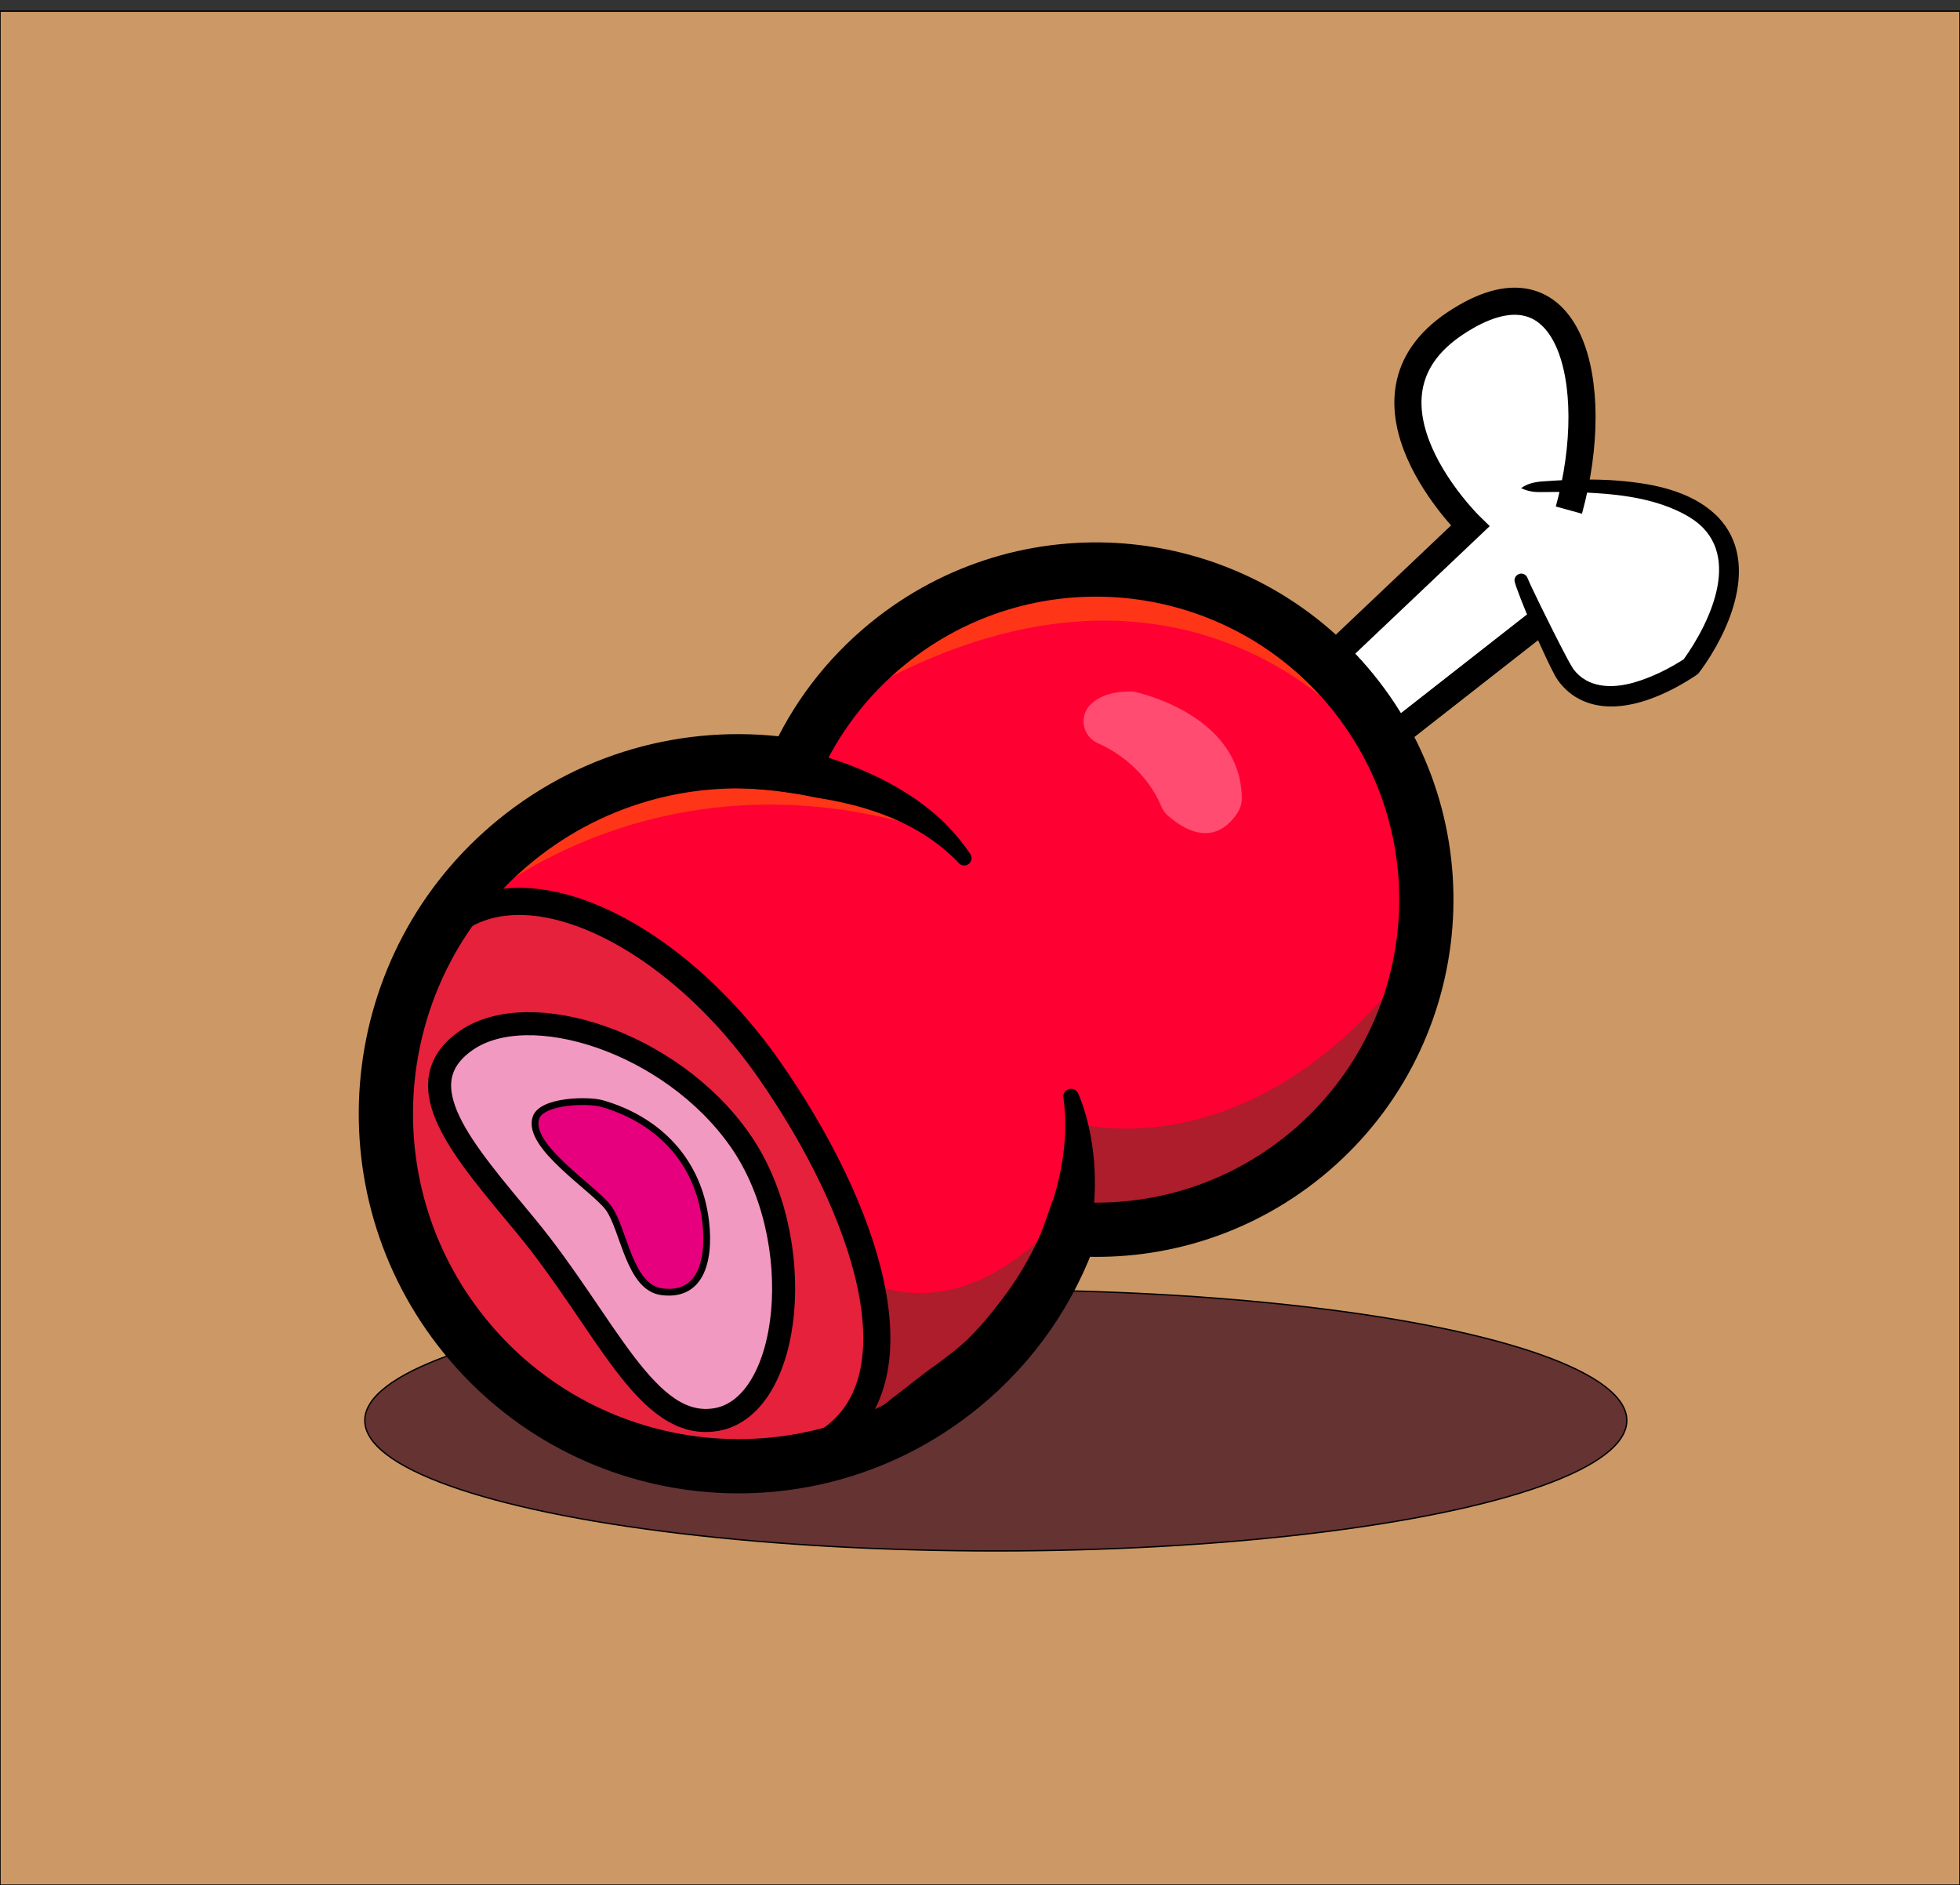 <?xml version="1.0" encoding="utf-8"?>
<!-- Generator: Adobe Illustrator 26.5.0, SVG Export Plug-In . SVG Version: 6.00 Build 0)  -->
<svg version="1.1" id="Capa_3" xmlns="http://www.w3.org/2000/svg" xmlns:xlink="http://www.w3.org/1999/xlink" x="0px" y="0px"
	 viewBox="0 0 1445.3 1389.9" style="enable-background:new 0 0 1445.3 1389.9;" xml:space="preserve">
<rect x="0" y="0" width="1445.3" height="1389.9" fill="#333333" stroke="none"/>
<style type="text/css">
	.Estilo_x0020_gráfico{fill:#663333;stroke:#000000;stroke-miterlimit:10;}
	.st0{fill:#CC9966;stroke:#000000;stroke-miterlimit:10;}
	.st1{fill:#FF0033;stroke:#000000;stroke-miterlimit:10;}
	.st2{fill:#AD1D2B;}
	.st3{opacity:0.52;fill:#FF6600;}
	.st4{opacity:0.3;fill:#FFFFFF;}
	.st5{fill:#FFFFFF;}
	.st6{fill:none;stroke:#000000;stroke-width:20;stroke-miterlimit:10;}
	.st7{fill:#E6213C;stroke:#000000;stroke-width:20;stroke-miterlimit:10;}
	.st8{fill:#F299C1;stroke:#000000;stroke-width:17;stroke-miterlimit:10;}
	.st9{fill:#E6007E;stroke:#000000;stroke-width:5;stroke-miterlimit:10;}
	.st10{fill:#E30613;stroke:#000000;stroke-width:20;stroke-miterlimit:10;}
	.st11{fill:none;stroke:#000000;stroke-width:40;stroke-miterlimit:10;}
</style>
<rect x="0" y="8.2" class="st0" width="1445.3" height="1381.7"/>
<ellipse class="Estilo_x0020_gráfico" cx="734.3" cy="1047.3" rx="465.3" ry="96.2"/>
<polygon id="color_carne" class="st1" points="400.7,604.6 534.1,563.5 577.8,567.3 646.6,481.4 758.8,425 882.8,437.2 997.1,509.6 
	1045.6,608.7 1056.5,695 1021.3,802.8 962.1,852 885.8,894.1 831.2,905.6 790,915.7 745.4,987.3 668.2,1049.8 586.5,1081.1 
	443.7,1071.8 356.9,1010.7 293.5,915.7 273.5,802.8 308.1,710.1 345.1,636.5 "/>
<g id="Capa_2">
</g>
<path class="st2" d="M641.7,945.4c0,0,70.1,40,150.3-58.7c10.2-12.5-37.6,86.1-37.6,86.1l-71.2,61.8l-56.3,22.7l19.8-65.7
	L641.7,945.4z"/>
<path class="st2" d="M793.4,828c0,0,134.8,40.3,255.7-128.9l-48.9,133.1l-78.9,50.3l-137.9,26.1L793.4,828z"/>
<path class="st3" d="M364.7,657.4c0,0,131.5-108,326.3-43.8l-83-41.5l-65-6.3L451,585.4l-60.5,40.7L364.7,657.4z"/>
<path class="st3" d="M1005.7,544.1c0,0-131.5-171.6-374.1-31.5l91.1-75.4l84.7-7.5l80.9,7.5l77.8,40.7L1005.7,544.1z"/>
<path class="st4" d="M837.3,510.2c12.6,3,78.2,21.4,78.4,78.7c0,3.2-0.8,6.3-2.4,9.1c-5.7,9.6-22.2,29.4-52.2,3.3
	c-2.1-1.8-3.6-4.1-4.7-6.6c-3.6-8.9-15.9-32.9-47-46.8c-11.3-5.1-14-20-5.1-28.6c5.5-5.3,14.3-9.4,28.7-9.5
	C834.4,509.7,835.9,509.8,837.3,510.2z"/>
<g id="Capa_1">
	<path class="st5" d="M979.5,487.1c13.6,9.1,104.7-99.2,104.7-99.2l-39.9-60.1l-6-30l19.3-46.6l49-29.1l34.4,8.1l25.7,38.3
		l-5.4,89.8l33.6,1.7l60.3,19.8l19.9,24.9v31.2l-23.6,49.2l-42.8,25l-35.2,1.3l-22.7-20.2l-15.7-32.4l-109.3,85.5L979.5,487.1z"/>
	<path class="st6" d="M968.2,497.7l115.9-109.9c0,0-95.5-93.1-11-149.4s109.6,43.8,83.8,137.7"/>
	<path class="st7" d="M327.1,956c72.7,104.1,219.4,151.6,285.6,105.3s27-168.8-45.7-272.9s-188.3-158.8-242.9-99.2
		C273.5,744.4,254.4,851.9,327.1,956z"/>
	<path class="st8" d="M387.7,903.8c59.3,71.8,89,151.9,140.7,142.8c55.7-9.9,68.3-132.9,17.4-205.8s-155.7-106-202.1-73.6
		S342.3,848.9,387.7,903.8z"/>
	<path class="st9" d="M449,891c11.2,16,15.1,58.3,39,61.4c35.4,4.6,35.8-36.6,30.9-60.9c-7.9-39.3-35.9-66.5-74.7-77.8
		c-10.2-3-44.6-2.4-49,10.4C388,845.2,438.9,876.6,449,891z"/>
	<g>
		<path d="M1121.7,359.9c4.7-3.5,10.4-4.6,16.2-5c5.5-0.4,11-0.7,16.5-1c11-0.5,22.1-0.5,33.2,0.1c27.9,1.8,59.6,6.7,79.9,27.9
			c28.4,30.7,10.6,76.9-9.6,107c-1.7,2.6-3.8,5.4-5.7,7.9c-1.2,0.8-2.4,1.8-3.5,2.4c-24.6,16-62.3,32.1-89.4,13
			c-5.4-4-10-9-13.1-14.9c-7.9-15.2-14.5-30.8-21.1-46.5c-2.5-6-5-12.5-7.2-18.6c-0.3-0.9-0.6-1.9-0.9-3c-0.8-2.6,0.8-5.3,3.4-6.1
			c2.5-0.7,5,0.6,5.9,2.9c2.3,5.6,6.8,14.4,9.4,20c6.5,13.3,13.2,26.7,20.1,39.7c1.4,2.6,2.8,5.2,4.4,7.6
			c10.5,14.1,28.4,14.5,44.4,10c13.3-3.8,26.4-10.3,38-17.9c0,0-1.6,1.5-1.6,1.5c21.2-29.4,44.9-80.8,5.3-105.3
			c-26.7-16.3-61.1-18.2-91.9-18.9c-5.4,0-10.8,0-16.2,0.1C1132.5,363,1127.2,362.6,1121.7,359.9L1121.7,359.9z"/>
	</g>
	<path class="st10" d="M1016.4,551.5l118.7-92.9C1016.4,551.5,1016.4,551.5,1016.4,551.5z"/>
	<g>
		<path class="st11" d="M997.1,509.6c-9.5-11.7-19.9-22.2-31-31.7c-10-8.5-20.6-16.1-31.6-22.8c-21.4-12.9-44.5-22.4-68.3-28.2
			c-12.6-3.1-25.3-5.1-38.2-6.2c-60.4-4.9-122.7,12.6-173.4,53.9c-30.7,25-53.8,56-68.8,90c-70.7-11.4-145.7,6.3-205.6,55.1
			C269,710.3,252.3,874,343,985.3s254.4,128,365.7,37.3c38.9-31.7,66.3-72.4,81.5-116.6c60,4.5,121.7-13,172-54
			C1066.3,767.1,1082,613.8,997.1,509.6z"/>
		<g>
			<path d="M506.5,546.5c29.2-0.4,58.4,2.5,87.1,8.1c4.7,0.9,9.6,2,14.2,3.1c14,4.2,27.8,9.6,40.9,16c17.6,8.7,34.2,19.7,48.2,33.4
				c6.9,7,13.2,14.5,18.6,22.6c1.7,2.5,1,5.8-1.5,7.5c-2.3,1.5-5.3,1.1-7-0.9c-12.2-12.9-27-22.9-42.9-30.4
				c-17.9-8.3-37.2-13.6-56.7-16.9c-6.6-0.9-12.9-2.6-19.5-3.6c-17.5-2.9-35.3-4.4-53-4.5c-8.6,0-17.5,0.1-26,0.9
				c-9.8,1.1-18.6-5.9-19.7-15.7C488,556,496.1,546.7,506.5,546.5L506.5,546.5z"/>
		</g>
		<g>
			<path d="M795.1,806.2c10,23.8,13.5,52.2,11.9,78c-3.1,40.3-21.1,79-47.3,109.5c-6.7,7.5-13.7,14.5-20.8,21.5
				c-3.5,3.2-7.3,6.9-10.7,10.3c-2.6,2.5-8.4,7.3-11.1,9.8c-14.8,13-32.2,22.5-50.2,30.1c-18.1,7-31.4-16.4-16.4-28.5
				c4.6-3.9,9.3-7.6,14.1-11.1c6.9-5.5,13.9-10.9,20.9-16.2c2.3-1.7,4.9-3.3,7.2-5.1c2.4-1.8,8.1-6.2,10.4-8
				c3.3-2.7,6.8-5.6,9.9-8.5c8.1-7.9,15.9-16.9,22.7-25.9c19.5-24.5,34.1-52.4,42.5-82.9c6.3-22.3,9.2-46.4,6-69.6
				C783,803,792.2,799.9,795.1,806.2L795.1,806.2z"/>
		</g>
	</g>
</g>
</svg>
